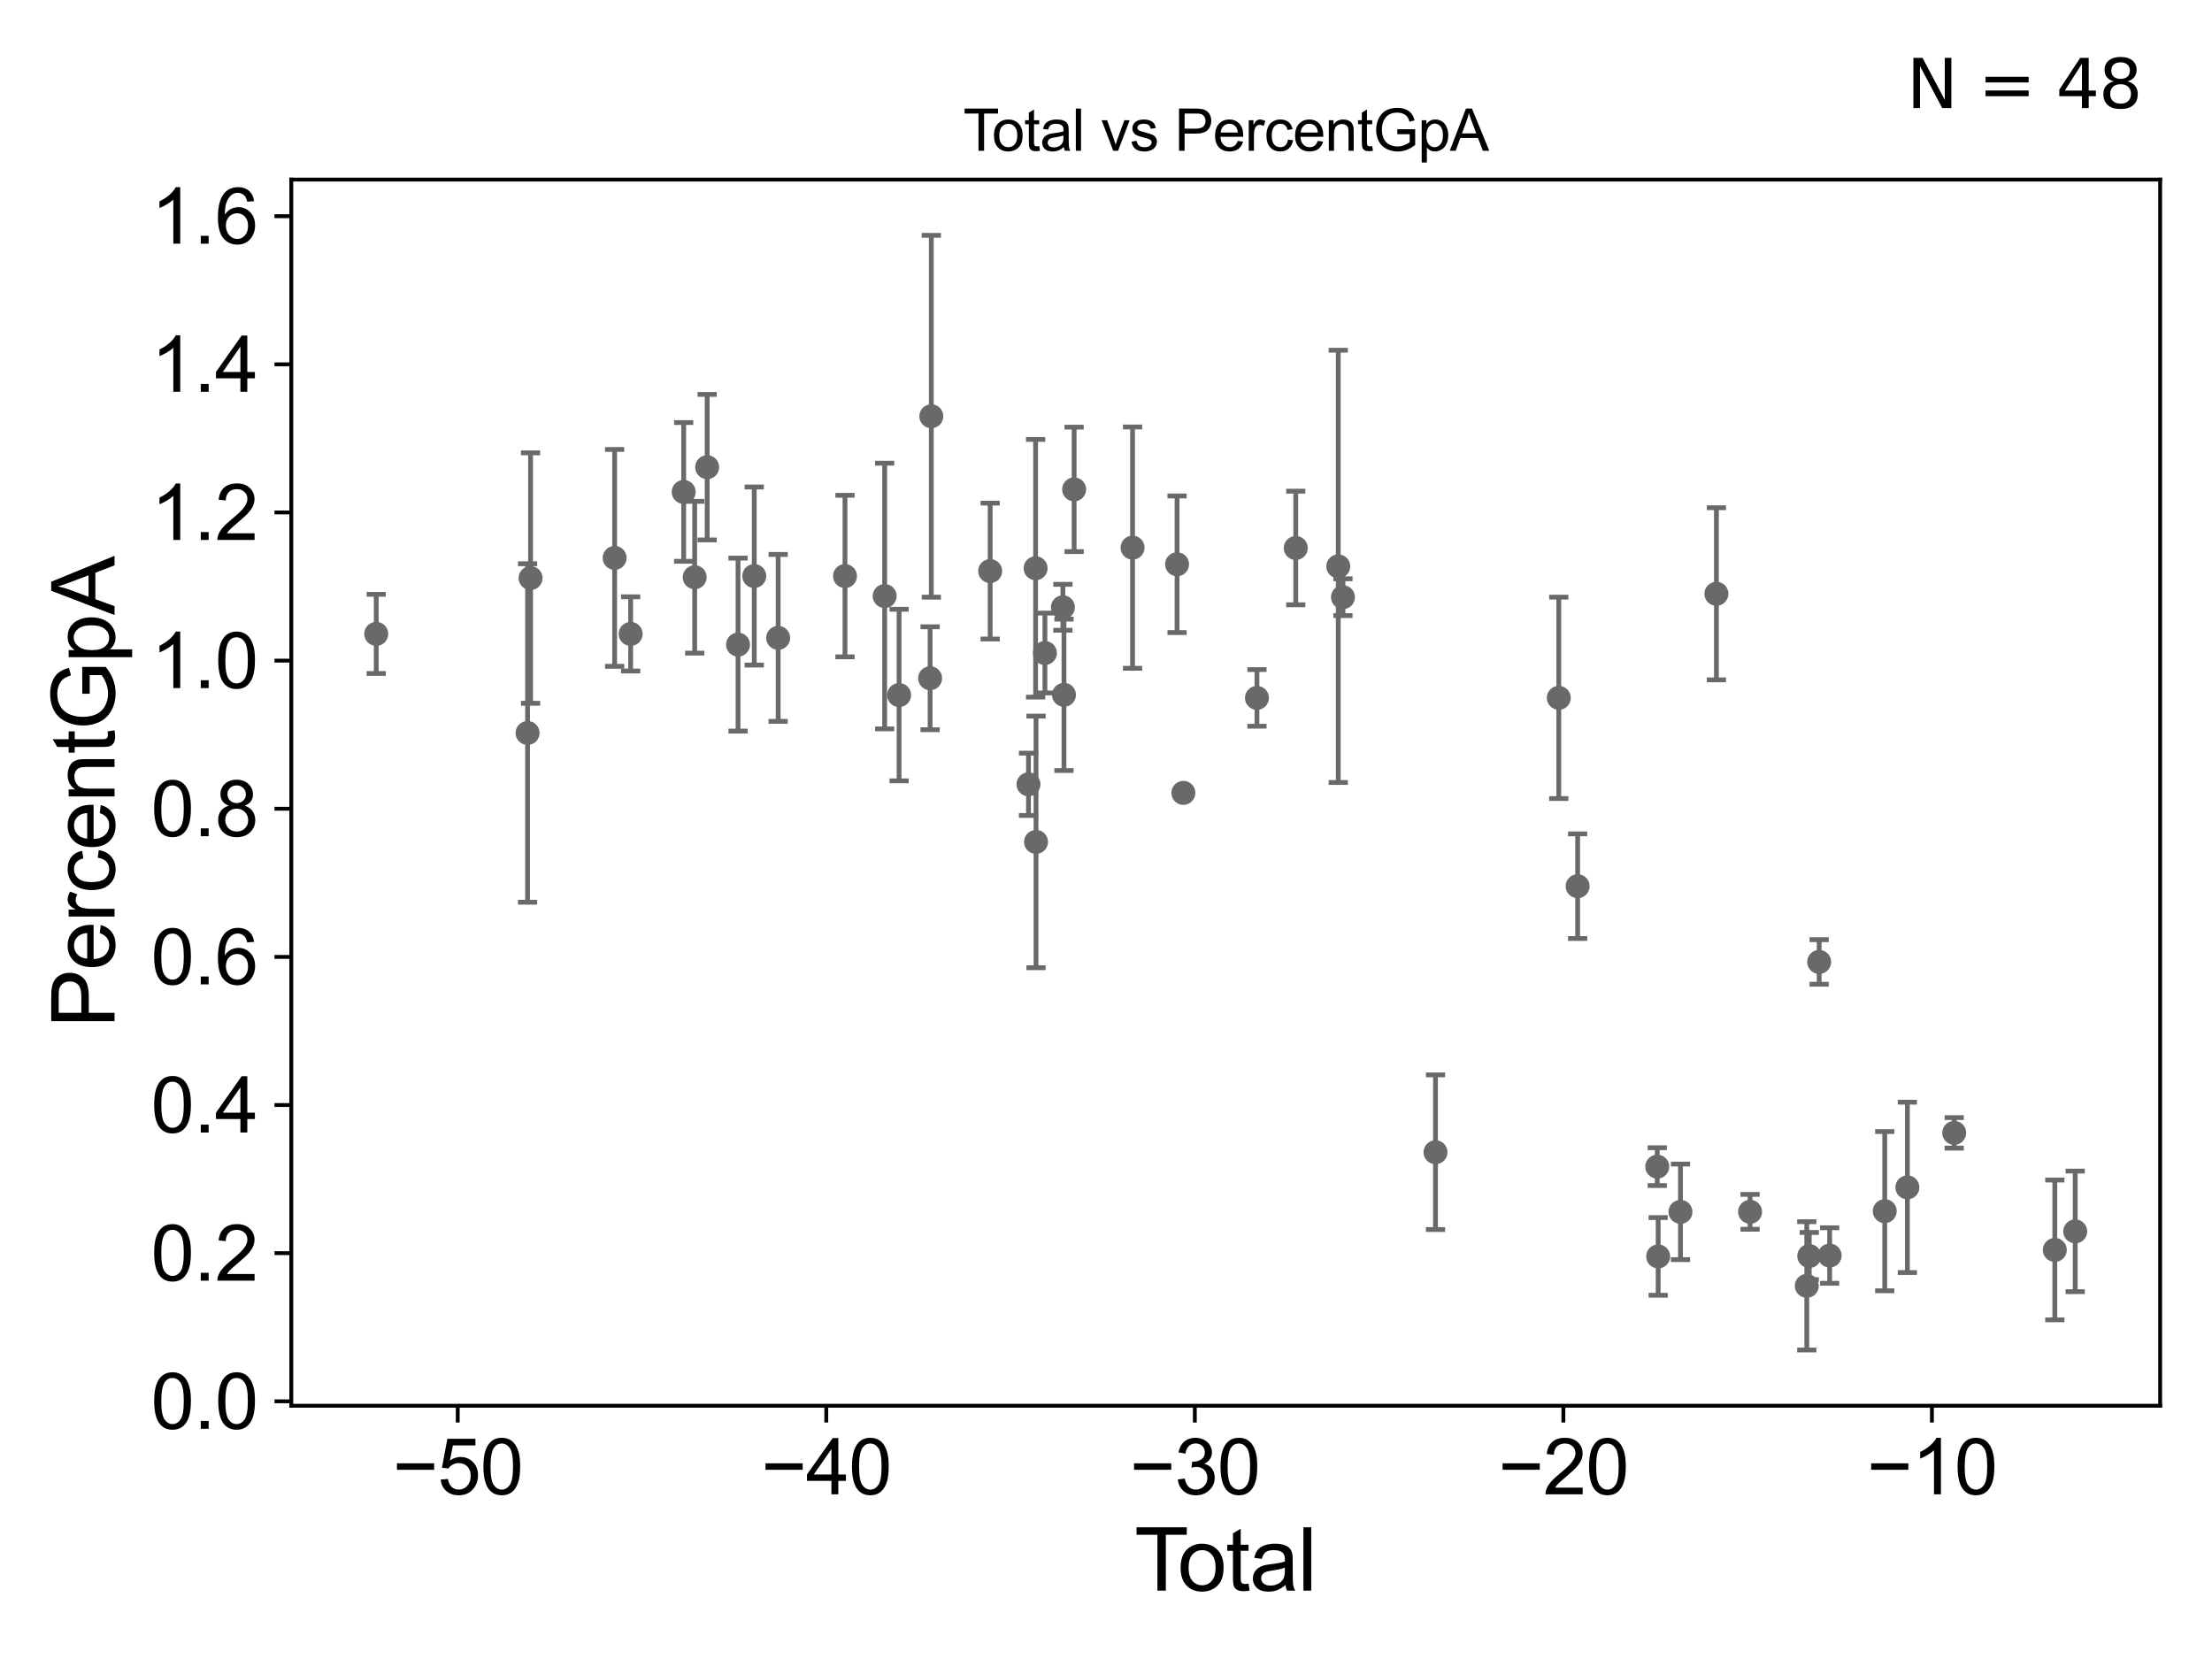 <?xml version="1.0" encoding="utf-8" standalone="no"?>
<!DOCTYPE svg PUBLIC "-//W3C//DTD SVG 1.1//EN"
  "http://www.w3.org/Graphics/SVG/1.1/DTD/svg11.dtd">
<svg xmlns:xlink="http://www.w3.org/1999/xlink" width="460.8pt" height="345.6pt" viewBox="0 0 460.8 345.6" xmlns="http://www.w3.org/2000/svg" version="1.1">
 <defs>
  <style type="text/css">*{stroke-linejoin: round; stroke-linecap: butt}</style>
 </defs>
 <g id="figure_1">
  <g id="patch_1">
   <path d="M 0 345.6 
L 460.8 345.6 
L 460.8 0 
L 0 0 
z
" style="fill: #ffffff"/>
  </g>
  <g id="axes_1">
   <g id="patch_2">
    <path d="M 60.68 292.84 
L 450 292.84 
L 450 37.411 
L 60.68 37.411 
z
" style="fill: #ffffff"/>
   </g>
   <g id="PathCollection_1">
    <defs>
     <path id="m1b4da373f5" d="M 0 1.118 
C 0.297 1.118 0.581 1 0.791 0.791 
C 1 0.581 1.118 0.297 1.118 0 
C 1.118 -0.297 1 -0.581 0.791 -0.791 
C 0.581 -1 0.297 -1.118 0 -1.118 
C -0.297 -1.118 -0.581 -1 -0.791 -0.791 
C -1 -0.581 -1.118 -0.297 -1.118 0 
C -1.118 0.297 -1 0.581 -0.791 0.791 
C -0.581 1 -0.297 1.118 0 1.118 
z
" style="stroke: #696969"/>
    </defs>
    <g clip-path="url(#pbdf72add11)">
     <use xlink:href="#m1b4da373f5" x="78.376" y="132.052" style="fill: #696969; stroke: #696969"/>
     <use xlink:href="#m1b4da373f5" x="246.518" y="165.171" style="fill: #696969; stroke: #696969"/>
     <use xlink:href="#m1b4da373f5" x="261.847" y="145.385" style="fill: #696969; stroke: #696969"/>
     <use xlink:href="#m1b4da373f5" x="269.931" y="114.156" style="fill: #696969; stroke: #696969"/>
     <use xlink:href="#m1b4da373f5" x="278.784" y="117.982" style="fill: #696969; stroke: #696969"/>
     <use xlink:href="#m1b4da373f5" x="279.763" y="124.405" style="fill: #696969; stroke: #696969"/>
     <use xlink:href="#m1b4da373f5" x="299.04" y="240.031" style="fill: #696969; stroke: #696969"/>
     <use xlink:href="#m1b4da373f5" x="324.723" y="145.373" style="fill: #696969; stroke: #696969"/>
     <use xlink:href="#m1b4da373f5" x="328.651" y="184.611" style="fill: #696969; stroke: #696969"/>
     <use xlink:href="#m1b4da373f5" x="345.236" y="243.031" style="fill: #696969; stroke: #696969"/>
     <use xlink:href="#m1b4da373f5" x="245.203" y="117.547" style="fill: #696969; stroke: #696969"/>
     <use xlink:href="#m1b4da373f5" x="345.427" y="261.735" style="fill: #696969; stroke: #696969"/>
     <use xlink:href="#m1b4da373f5" x="357.56" y="123.696" style="fill: #696969; stroke: #696969"/>
     <use xlink:href="#m1b4da373f5" x="364.574" y="252.441" style="fill: #696969; stroke: #696969"/>
     <use xlink:href="#m1b4da373f5" x="376.386" y="267.867" style="fill: #696969; stroke: #696969"/>
     <use xlink:href="#m1b4da373f5" x="376.9" y="261.658" style="fill: #696969; stroke: #696969"/>
     <use xlink:href="#m1b4da373f5" x="378.966" y="200.388" style="fill: #696969; stroke: #696969"/>
     <use xlink:href="#m1b4da373f5" x="381.15" y="261.552" style="fill: #696969; stroke: #696969"/>
     <use xlink:href="#m1b4da373f5" x="392.625" y="252.307" style="fill: #696969; stroke: #696969"/>
     <use xlink:href="#m1b4da373f5" x="397.342" y="247.354" style="fill: #696969; stroke: #696969"/>
     <use xlink:href="#m1b4da373f5" x="407.099" y="235.995" style="fill: #696969; stroke: #696969"/>
     <use xlink:href="#m1b4da373f5" x="350.073" y="252.454" style="fill: #696969; stroke: #696969"/>
     <use xlink:href="#m1b4da373f5" x="235.934" y="114.082" style="fill: #696969; stroke: #696969"/>
     <use xlink:href="#m1b4da373f5" x="223.762" y="101.949" style="fill: #696969; stroke: #696969"/>
     <use xlink:href="#m1b4da373f5" x="221.645" y="144.744" style="fill: #696969; stroke: #696969"/>
     <use xlink:href="#m1b4da373f5" x="109.902" y="152.693" style="fill: #696969; stroke: #696969"/>
     <use xlink:href="#m1b4da373f5" x="110.527" y="120.422" style="fill: #696969; stroke: #696969"/>
     <use xlink:href="#m1b4da373f5" x="128.039" y="116.218" style="fill: #696969; stroke: #696969"/>
     <use xlink:href="#m1b4da373f5" x="131.376" y="132.053" style="fill: #696969; stroke: #696969"/>
     <use xlink:href="#m1b4da373f5" x="142.424" y="102.478" style="fill: #696969; stroke: #696969"/>
     <use xlink:href="#m1b4da373f5" x="144.716" y="120.246" style="fill: #696969; stroke: #696969"/>
     <use xlink:href="#m1b4da373f5" x="147.314" y="97.323" style="fill: #696969; stroke: #696969"/>
     <use xlink:href="#m1b4da373f5" x="153.747" y="134.283" style="fill: #696969; stroke: #696969"/>
     <use xlink:href="#m1b4da373f5" x="157.125" y="119.998" style="fill: #696969; stroke: #696969"/>
     <use xlink:href="#m1b4da373f5" x="162.103" y="132.881" style="fill: #696969; stroke: #696969"/>
     <use xlink:href="#m1b4da373f5" x="176.027" y="120.004" style="fill: #696969; stroke: #696969"/>
     <use xlink:href="#m1b4da373f5" x="184.29" y="124.165" style="fill: #696969; stroke: #696969"/>
     <use xlink:href="#m1b4da373f5" x="187.298" y="144.791" style="fill: #696969; stroke: #696969"/>
     <use xlink:href="#m1b4da373f5" x="193.76" y="141.29" style="fill: #696969; stroke: #696969"/>
     <use xlink:href="#m1b4da373f5" x="194.01" y="86.712" style="fill: #696969; stroke: #696969"/>
     <use xlink:href="#m1b4da373f5" x="206.269" y="118.965" style="fill: #696969; stroke: #696969"/>
     <use xlink:href="#m1b4da373f5" x="214.252" y="163.386" style="fill: #696969; stroke: #696969"/>
     <use xlink:href="#m1b4da373f5" x="215.735" y="118.376" style="fill: #696969; stroke: #696969"/>
     <use xlink:href="#m1b4da373f5" x="215.823" y="175.384" style="fill: #696969; stroke: #696969"/>
     <use xlink:href="#m1b4da373f5" x="217.677" y="136.034" style="fill: #696969; stroke: #696969"/>
     <use xlink:href="#m1b4da373f5" x="221.423" y="126.509" style="fill: #696969; stroke: #696969"/>
     <use xlink:href="#m1b4da373f5" x="428.056" y="260.385" style="fill: #696969; stroke: #696969"/>
     <use xlink:href="#m1b4da373f5" x="432.304" y="256.517" style="fill: #696969; stroke: #696969"/>
    </g>
   </g>
   <g id="matplotlib.axis_1">
    <g id="xtick_1">
     <g id="line2d_1">
      <defs>
       <path id="me03fbebd7d" d="M 0 0 
L 0 3.5 
" style="stroke: #000000; stroke-width: 0.8"/>
      </defs>
      <g>
       <use xlink:href="#me03fbebd7d" x="95.355" y="292.84" style="stroke: #000000; stroke-width: 0.8"/>
      </g>
     </g>
     <g id="text_1">
      <!-- −50 -->
      <g transform="translate(81.785 311.293)scale(0.16 -0.16)">
       <defs>
        <path id="ArialMT-2212" d="M 3381 1997 
L 356 1997 
L 356 2522 
L 3381 2522 
L 3381 1997 
z
" transform="scale(0.016)"/>
        <path id="ArialMT-35" d="M 266 1200 
L 856 1250 
Q 922 819 1161 601 
Q 1400 384 1738 384 
Q 2144 384 2425 690 
Q 2706 997 2706 1503 
Q 2706 1984 2436 2262 
Q 2166 2541 1728 2541 
Q 1456 2541 1237 2417 
Q 1019 2294 894 2097 
L 366 2166 
L 809 4519 
L 3088 4519 
L 3088 3981 
L 1259 3981 
L 1013 2750 
Q 1425 3038 1878 3038 
Q 2478 3038 2890 2622 
Q 3303 2206 3303 1553 
Q 3303 931 2941 478 
Q 2500 -78 1738 -78 
Q 1113 -78 717 272 
Q 322 622 266 1200 
z
" transform="scale(0.016)"/>
        <path id="ArialMT-30" d="M 266 2259 
Q 266 3072 433 3567 
Q 600 4063 929 4331 
Q 1259 4600 1759 4600 
Q 2128 4600 2406 4451 
Q 2684 4303 2865 4023 
Q 3047 3744 3150 3342 
Q 3253 2941 3253 2259 
Q 3253 1453 3087 958 
Q 2922 463 2592 192 
Q 2263 -78 1759 -78 
Q 1097 -78 719 397 
Q 266 969 266 2259 
z
M 844 2259 
Q 844 1131 1108 757 
Q 1372 384 1759 384 
Q 2147 384 2411 759 
Q 2675 1134 2675 2259 
Q 2675 3391 2411 3762 
Q 2147 4134 1753 4134 
Q 1366 4134 1134 3806 
Q 844 3388 844 2259 
z
" transform="scale(0.016)"/>
       </defs>
       <use xlink:href="#ArialMT-2212"/>
       <use xlink:href="#ArialMT-35" x="58.398"/>
       <use xlink:href="#ArialMT-30" x="114.014"/>
      </g>
     </g>
    </g>
    <g id="xtick_2">
     <g id="line2d_2">
      <g>
       <use xlink:href="#me03fbebd7d" x="172.129" y="292.84" style="stroke: #000000; stroke-width: 0.8"/>
      </g>
     </g>
     <g id="text_2">
      <!-- −40 -->
      <g transform="translate(158.559 311.293)scale(0.16 -0.16)">
       <defs>
        <path id="ArialMT-34" d="M 2069 0 
L 2069 1097 
L 81 1097 
L 81 1613 
L 2172 4581 
L 2631 4581 
L 2631 1613 
L 3250 1613 
L 3250 1097 
L 2631 1097 
L 2631 0 
L 2069 0 
z
M 2069 1613 
L 2069 3678 
L 634 1613 
L 2069 1613 
z
" transform="scale(0.016)"/>
       </defs>
       <use xlink:href="#ArialMT-2212"/>
       <use xlink:href="#ArialMT-34" x="58.398"/>
       <use xlink:href="#ArialMT-30" x="114.014"/>
      </g>
     </g>
    </g>
    <g id="xtick_3">
     <g id="line2d_3">
      <g>
       <use xlink:href="#me03fbebd7d" x="248.904" y="292.84" style="stroke: #000000; stroke-width: 0.8"/>
      </g>
     </g>
     <g id="text_3">
      <!-- −30 -->
      <g transform="translate(235.334 311.293)scale(0.16 -0.16)">
       <defs>
        <path id="ArialMT-33" d="M 269 1209 
L 831 1284 
Q 928 806 1161 595 
Q 1394 384 1728 384 
Q 2125 384 2398 659 
Q 2672 934 2672 1341 
Q 2672 1728 2419 1979 
Q 2166 2231 1775 2231 
Q 1616 2231 1378 2169 
L 1441 2663 
Q 1497 2656 1531 2656 
Q 1891 2656 2178 2843 
Q 2466 3031 2466 3422 
Q 2466 3731 2256 3934 
Q 2047 4138 1716 4138 
Q 1388 4138 1169 3931 
Q 950 3725 888 3313 
L 325 3413 
Q 428 3978 793 4289 
Q 1159 4600 1703 4600 
Q 2078 4600 2393 4439 
Q 2709 4278 2876 4000 
Q 3044 3722 3044 3409 
Q 3044 3113 2884 2869 
Q 2725 2625 2413 2481 
Q 2819 2388 3044 2092 
Q 3269 1797 3269 1353 
Q 3269 753 2831 336 
Q 2394 -81 1725 -81 
Q 1122 -81 723 278 
Q 325 638 269 1209 
z
" transform="scale(0.016)"/>
       </defs>
       <use xlink:href="#ArialMT-2212"/>
       <use xlink:href="#ArialMT-33" x="58.398"/>
       <use xlink:href="#ArialMT-30" x="114.014"/>
      </g>
     </g>
    </g>
    <g id="xtick_4">
     <g id="line2d_4">
      <g>
       <use xlink:href="#me03fbebd7d" x="325.678" y="292.84" style="stroke: #000000; stroke-width: 0.8"/>
      </g>
     </g>
     <g id="text_4">
      <!-- −20 -->
      <g transform="translate(312.108 311.293)scale(0.16 -0.16)">
       <defs>
        <path id="ArialMT-32" d="M 3222 541 
L 3222 0 
L 194 0 
Q 188 203 259 391 
Q 375 700 629 1000 
Q 884 1300 1366 1694 
Q 2113 2306 2375 2664 
Q 2638 3022 2638 3341 
Q 2638 3675 2398 3904 
Q 2159 4134 1775 4134 
Q 1369 4134 1125 3890 
Q 881 3647 878 3216 
L 300 3275 
Q 359 3922 746 4261 
Q 1134 4600 1788 4600 
Q 2447 4600 2831 4234 
Q 3216 3869 3216 3328 
Q 3216 3053 3103 2787 
Q 2991 2522 2730 2228 
Q 2469 1934 1863 1422 
Q 1356 997 1212 845 
Q 1069 694 975 541 
L 3222 541 
z
" transform="scale(0.016)"/>
       </defs>
       <use xlink:href="#ArialMT-2212"/>
       <use xlink:href="#ArialMT-32" x="58.398"/>
       <use xlink:href="#ArialMT-30" x="114.014"/>
      </g>
     </g>
    </g>
    <g id="xtick_5">
     <g id="line2d_5">
      <g>
       <use xlink:href="#me03fbebd7d" x="402.453" y="292.84" style="stroke: #000000; stroke-width: 0.8"/>
      </g>
     </g>
     <g id="text_5">
      <!-- −10 -->
      <g transform="translate(388.883 311.293)scale(0.16 -0.16)">
       <defs>
        <path id="ArialMT-31" d="M 2384 0 
L 1822 0 
L 1822 3584 
Q 1619 3391 1289 3197 
Q 959 3003 697 2906 
L 697 3450 
Q 1169 3672 1522 3987 
Q 1875 4303 2022 4600 
L 2384 4600 
L 2384 0 
z
" transform="scale(0.016)"/>
       </defs>
       <use xlink:href="#ArialMT-2212"/>
       <use xlink:href="#ArialMT-31" x="58.398"/>
       <use xlink:href="#ArialMT-30" x="114.014"/>
      </g>
     </g>
    </g>
    <g id="text_6">
     <!-- Total -->
     <g transform="translate(236.335 331.357)scale(0.18 -0.18)">
      <defs>
       <path id="ArialMT-54" d="M 1659 0 
L 1659 4041 
L 150 4041 
L 150 4581 
L 3781 4581 
L 3781 4041 
L 2266 4041 
L 2266 0 
L 1659 0 
z
" transform="scale(0.016)"/>
       <path id="ArialMT-6f" d="M 213 1659 
Q 213 2581 725 3025 
Q 1153 3394 1769 3394 
Q 2453 3394 2887 2945 
Q 3322 2497 3322 1706 
Q 3322 1066 3130 698 
Q 2938 331 2570 128 
Q 2203 -75 1769 -75 
Q 1072 -75 642 372 
Q 213 819 213 1659 
z
M 791 1659 
Q 791 1022 1069 705 
Q 1347 388 1769 388 
Q 2188 388 2466 706 
Q 2744 1025 2744 1678 
Q 2744 2294 2464 2611 
Q 2184 2928 1769 2928 
Q 1347 2928 1069 2612 
Q 791 2297 791 1659 
z
" transform="scale(0.016)"/>
       <path id="ArialMT-74" d="M 1650 503 
L 1731 6 
Q 1494 -44 1306 -44 
Q 1000 -44 831 53 
Q 663 150 594 308 
Q 525 466 525 972 
L 525 2881 
L 113 2881 
L 113 3319 
L 525 3319 
L 525 4141 
L 1084 4478 
L 1084 3319 
L 1650 3319 
L 1650 2881 
L 1084 2881 
L 1084 941 
Q 1084 700 1114 631 
Q 1144 563 1211 522 
Q 1278 481 1403 481 
Q 1497 481 1650 503 
z
" transform="scale(0.016)"/>
       <path id="ArialMT-61" d="M 2588 409 
Q 2275 144 1986 34 
Q 1697 -75 1366 -75 
Q 819 -75 525 192 
Q 231 459 231 875 
Q 231 1119 342 1320 
Q 453 1522 633 1644 
Q 813 1766 1038 1828 
Q 1203 1872 1538 1913 
Q 2219 1994 2541 2106 
Q 2544 2222 2544 2253 
Q 2544 2597 2384 2738 
Q 2169 2928 1744 2928 
Q 1347 2928 1158 2789 
Q 969 2650 878 2297 
L 328 2372 
Q 403 2725 575 2942 
Q 747 3159 1072 3276 
Q 1397 3394 1825 3394 
Q 2250 3394 2515 3294 
Q 2781 3194 2906 3042 
Q 3031 2891 3081 2659 
Q 3109 2516 3109 2141 
L 3109 1391 
Q 3109 606 3145 398 
Q 3181 191 3288 0 
L 2700 0 
Q 2613 175 2588 409 
z
M 2541 1666 
Q 2234 1541 1622 1453 
Q 1275 1403 1131 1340 
Q 988 1278 909 1158 
Q 831 1038 831 891 
Q 831 666 1001 516 
Q 1172 366 1500 366 
Q 1825 366 2078 508 
Q 2331 650 2450 897 
Q 2541 1088 2541 1459 
L 2541 1666 
z
" transform="scale(0.016)"/>
       <path id="ArialMT-6c" d="M 409 0 
L 409 4581 
L 972 4581 
L 972 0 
L 409 0 
z
" transform="scale(0.016)"/>
      </defs>
      <use xlink:href="#ArialMT-54"/>
      <use xlink:href="#ArialMT-6f" x="49.959"/>
      <use xlink:href="#ArialMT-74" x="105.574"/>
      <use xlink:href="#ArialMT-61" x="133.357"/>
      <use xlink:href="#ArialMT-6c" x="188.973"/>
     </g>
    </g>
   </g>
   <g id="matplotlib.axis_2">
    <g id="ytick_1">
     <g id="line2d_6">
      <defs>
       <path id="m710dc87348" d="M 0 0 
L -3.5 0 
" style="stroke: #000000; stroke-width: 0.8"/>
      </defs>
      <g>
       <use xlink:href="#m710dc87348" x="60.68" y="291.917" style="stroke: #000000; stroke-width: 0.8"/>
      </g>
     </g>
     <g id="text_7">
      <!-- 0.0 -->
      <g transform="translate(31.44 297.643)scale(0.16 -0.16)">
       <defs>
        <path id="ArialMT-2e" d="M 581 0 
L 581 641 
L 1222 641 
L 1222 0 
L 581 0 
z
" transform="scale(0.016)"/>
       </defs>
       <use xlink:href="#ArialMT-30"/>
       <use xlink:href="#ArialMT-2e" x="55.615"/>
       <use xlink:href="#ArialMT-30" x="83.398"/>
      </g>
     </g>
    </g>
    <g id="ytick_2">
     <g id="line2d_7">
      <g>
       <use xlink:href="#m710dc87348" x="60.68" y="261.057" style="stroke: #000000; stroke-width: 0.8"/>
      </g>
     </g>
     <g id="text_8">
      <!-- 0.2 -->
      <g transform="translate(31.44 266.783)scale(0.16 -0.16)">
       <use xlink:href="#ArialMT-30"/>
       <use xlink:href="#ArialMT-2e" x="55.615"/>
       <use xlink:href="#ArialMT-32" x="83.398"/>
      </g>
     </g>
    </g>
    <g id="ytick_3">
     <g id="line2d_8">
      <g>
       <use xlink:href="#m710dc87348" x="60.68" y="230.197" style="stroke: #000000; stroke-width: 0.8"/>
      </g>
     </g>
     <g id="text_9">
      <!-- 0.4 -->
      <g transform="translate(31.44 235.923)scale(0.16 -0.16)">
       <use xlink:href="#ArialMT-30"/>
       <use xlink:href="#ArialMT-2e" x="55.615"/>
       <use xlink:href="#ArialMT-34" x="83.398"/>
      </g>
     </g>
    </g>
    <g id="ytick_4">
     <g id="line2d_9">
      <g>
       <use xlink:href="#m710dc87348" x="60.68" y="199.337" style="stroke: #000000; stroke-width: 0.8"/>
      </g>
     </g>
     <g id="text_10">
      <!-- 0.6 -->
      <g transform="translate(31.44 205.063)scale(0.16 -0.16)">
       <defs>
        <path id="ArialMT-36" d="M 3184 3459 
L 2625 3416 
Q 2550 3747 2413 3897 
Q 2184 4138 1850 4138 
Q 1581 4138 1378 3988 
Q 1113 3794 959 3422 
Q 806 3050 800 2363 
Q 1003 2672 1297 2822 
Q 1591 2972 1913 2972 
Q 2475 2972 2870 2558 
Q 3266 2144 3266 1488 
Q 3266 1056 3080 686 
Q 2894 316 2569 119 
Q 2244 -78 1831 -78 
Q 1128 -78 684 439 
Q 241 956 241 2144 
Q 241 3472 731 4075 
Q 1159 4600 1884 4600 
Q 2425 4600 2770 4297 
Q 3116 3994 3184 3459 
z
M 888 1484 
Q 888 1194 1011 928 
Q 1134 663 1356 523 
Q 1578 384 1822 384 
Q 2178 384 2434 671 
Q 2691 959 2691 1453 
Q 2691 1928 2437 2201 
Q 2184 2475 1800 2475 
Q 1419 2475 1153 2201 
Q 888 1928 888 1484 
z
" transform="scale(0.016)"/>
       </defs>
       <use xlink:href="#ArialMT-30"/>
       <use xlink:href="#ArialMT-2e" x="55.615"/>
       <use xlink:href="#ArialMT-36" x="83.398"/>
      </g>
     </g>
    </g>
    <g id="ytick_5">
     <g id="line2d_10">
      <g>
       <use xlink:href="#m710dc87348" x="60.68" y="168.477" style="stroke: #000000; stroke-width: 0.8"/>
      </g>
     </g>
     <g id="text_11">
      <!-- 0.8 -->
      <g transform="translate(31.44 174.203)scale(0.16 -0.16)">
       <defs>
        <path id="ArialMT-38" d="M 1131 2484 
Q 781 2613 612 2850 
Q 444 3088 444 3419 
Q 444 3919 803 4259 
Q 1163 4600 1759 4600 
Q 2359 4600 2725 4251 
Q 3091 3903 3091 3403 
Q 3091 3084 2923 2848 
Q 2756 2613 2416 2484 
Q 2838 2347 3058 2040 
Q 3278 1734 3278 1309 
Q 3278 722 2862 322 
Q 2447 -78 1769 -78 
Q 1091 -78 675 323 
Q 259 725 259 1325 
Q 259 1772 486 2073 
Q 713 2375 1131 2484 
z
M 1019 3438 
Q 1019 3113 1228 2906 
Q 1438 2700 1772 2700 
Q 2097 2700 2305 2904 
Q 2513 3109 2513 3406 
Q 2513 3716 2298 3927 
Q 2084 4138 1766 4138 
Q 1444 4138 1231 3931 
Q 1019 3725 1019 3438 
z
M 838 1322 
Q 838 1081 952 856 
Q 1066 631 1291 507 
Q 1516 384 1775 384 
Q 2178 384 2440 643 
Q 2703 903 2703 1303 
Q 2703 1709 2433 1975 
Q 2163 2241 1756 2241 
Q 1359 2241 1098 1978 
Q 838 1716 838 1322 
z
" transform="scale(0.016)"/>
       </defs>
       <use xlink:href="#ArialMT-30"/>
       <use xlink:href="#ArialMT-2e" x="55.615"/>
       <use xlink:href="#ArialMT-38" x="83.398"/>
      </g>
     </g>
    </g>
    <g id="ytick_6">
     <g id="line2d_11">
      <g>
       <use xlink:href="#m710dc87348" x="60.68" y="137.616" style="stroke: #000000; stroke-width: 0.8"/>
      </g>
     </g>
     <g id="text_12">
      <!-- 1.0 -->
      <g transform="translate(31.44 143.343)scale(0.16 -0.16)">
       <use xlink:href="#ArialMT-31"/>
       <use xlink:href="#ArialMT-2e" x="55.615"/>
       <use xlink:href="#ArialMT-30" x="83.398"/>
      </g>
     </g>
    </g>
    <g id="ytick_7">
     <g id="line2d_12">
      <g>
       <use xlink:href="#m710dc87348" x="60.68" y="106.756" style="stroke: #000000; stroke-width: 0.8"/>
      </g>
     </g>
     <g id="text_13">
      <!-- 1.2 -->
      <g transform="translate(31.44 112.483)scale(0.16 -0.16)">
       <use xlink:href="#ArialMT-31"/>
       <use xlink:href="#ArialMT-2e" x="55.615"/>
       <use xlink:href="#ArialMT-32" x="83.398"/>
      </g>
     </g>
    </g>
    <g id="ytick_8">
     <g id="line2d_13">
      <g>
       <use xlink:href="#m710dc87348" x="60.68" y="75.896" style="stroke: #000000; stroke-width: 0.8"/>
      </g>
     </g>
     <g id="text_14">
      <!-- 1.4 -->
      <g transform="translate(31.44 81.623)scale(0.16 -0.16)">
       <use xlink:href="#ArialMT-31"/>
       <use xlink:href="#ArialMT-2e" x="55.615"/>
       <use xlink:href="#ArialMT-34" x="83.398"/>
      </g>
     </g>
    </g>
    <g id="ytick_9">
     <g id="line2d_14">
      <g>
       <use xlink:href="#m710dc87348" x="60.68" y="45.036" style="stroke: #000000; stroke-width: 0.8"/>
      </g>
     </g>
     <g id="text_15">
      <!-- 1.6 -->
      <g transform="translate(31.44 50.763)scale(0.16 -0.16)">
       <use xlink:href="#ArialMT-31"/>
       <use xlink:href="#ArialMT-2e" x="55.615"/>
       <use xlink:href="#ArialMT-36" x="83.398"/>
      </g>
     </g>
    </g>
    <g id="text_16">
     <!-- PercentGpA -->
     <g transform="translate(23.863 214.149)rotate(-90)scale(0.18 -0.18)">
      <defs>
       <path id="ArialMT-50" d="M 494 0 
L 494 4581 
L 2222 4581 
Q 2678 4581 2919 4538 
Q 3256 4481 3484 4323 
Q 3713 4166 3852 3881 
Q 3991 3597 3991 3256 
Q 3991 2672 3619 2267 
Q 3247 1863 2275 1863 
L 1100 1863 
L 1100 0 
L 494 0 
z
M 1100 2403 
L 2284 2403 
Q 2872 2403 3119 2622 
Q 3366 2841 3366 3238 
Q 3366 3525 3220 3729 
Q 3075 3934 2838 4000 
Q 2684 4041 2272 4041 
L 1100 4041 
L 1100 2403 
z
" transform="scale(0.016)"/>
       <path id="ArialMT-65" d="M 2694 1069 
L 3275 997 
Q 3138 488 2766 206 
Q 2394 -75 1816 -75 
Q 1088 -75 661 373 
Q 234 822 234 1631 
Q 234 2469 665 2931 
Q 1097 3394 1784 3394 
Q 2450 3394 2872 2941 
Q 3294 2488 3294 1666 
Q 3294 1616 3291 1516 
L 816 1516 
Q 847 969 1125 678 
Q 1403 388 1819 388 
Q 2128 388 2347 550 
Q 2566 713 2694 1069 
z
M 847 1978 
L 2700 1978 
Q 2663 2397 2488 2606 
Q 2219 2931 1791 2931 
Q 1403 2931 1139 2672 
Q 875 2413 847 1978 
z
" transform="scale(0.016)"/>
       <path id="ArialMT-72" d="M 416 0 
L 416 3319 
L 922 3319 
L 922 2816 
Q 1116 3169 1280 3281 
Q 1444 3394 1641 3394 
Q 1925 3394 2219 3213 
L 2025 2691 
Q 1819 2813 1613 2813 
Q 1428 2813 1281 2702 
Q 1134 2591 1072 2394 
Q 978 2094 978 1738 
L 978 0 
L 416 0 
z
" transform="scale(0.016)"/>
       <path id="ArialMT-63" d="M 2588 1216 
L 3141 1144 
Q 3050 572 2676 248 
Q 2303 -75 1759 -75 
Q 1078 -75 664 370 
Q 250 816 250 1647 
Q 250 2184 428 2587 
Q 606 2991 970 3192 
Q 1334 3394 1763 3394 
Q 2303 3394 2647 3120 
Q 2991 2847 3088 2344 
L 2541 2259 
Q 2463 2594 2264 2762 
Q 2066 2931 1784 2931 
Q 1359 2931 1093 2626 
Q 828 2322 828 1663 
Q 828 994 1084 691 
Q 1341 388 1753 388 
Q 2084 388 2306 591 
Q 2528 794 2588 1216 
z
" transform="scale(0.016)"/>
       <path id="ArialMT-6e" d="M 422 0 
L 422 3319 
L 928 3319 
L 928 2847 
Q 1294 3394 1984 3394 
Q 2284 3394 2536 3286 
Q 2788 3178 2913 3003 
Q 3038 2828 3088 2588 
Q 3119 2431 3119 2041 
L 3119 0 
L 2556 0 
L 2556 2019 
Q 2556 2363 2490 2533 
Q 2425 2703 2258 2804 
Q 2091 2906 1866 2906 
Q 1506 2906 1245 2678 
Q 984 2450 984 1813 
L 984 0 
L 422 0 
z
" transform="scale(0.016)"/>
       <path id="ArialMT-47" d="M 2638 1797 
L 2638 2334 
L 4578 2338 
L 4578 638 
Q 4131 281 3656 101 
Q 3181 -78 2681 -78 
Q 2006 -78 1454 211 
Q 903 500 622 1047 
Q 341 1594 341 2269 
Q 341 2938 620 3517 
Q 900 4097 1425 4378 
Q 1950 4659 2634 4659 
Q 3131 4659 3532 4498 
Q 3934 4338 4162 4050 
Q 4391 3763 4509 3300 
L 3963 3150 
Q 3859 3500 3706 3700 
Q 3553 3900 3268 4020 
Q 2984 4141 2638 4141 
Q 2222 4141 1919 4014 
Q 1616 3888 1430 3681 
Q 1244 3475 1141 3228 
Q 966 2803 966 2306 
Q 966 1694 1177 1281 
Q 1388 869 1791 669 
Q 2194 469 2647 469 
Q 3041 469 3416 620 
Q 3791 772 3984 944 
L 3984 1797 
L 2638 1797 
z
" transform="scale(0.016)"/>
       <path id="ArialMT-70" d="M 422 -1272 
L 422 3319 
L 934 3319 
L 934 2888 
Q 1116 3141 1344 3267 
Q 1572 3394 1897 3394 
Q 2322 3394 2647 3175 
Q 2972 2956 3137 2557 
Q 3303 2159 3303 1684 
Q 3303 1175 3120 767 
Q 2938 359 2589 142 
Q 2241 -75 1856 -75 
Q 1575 -75 1351 44 
Q 1128 163 984 344 
L 984 -1272 
L 422 -1272 
z
M 931 1641 
Q 931 1000 1190 694 
Q 1450 388 1819 388 
Q 2194 388 2461 705 
Q 2728 1022 2728 1688 
Q 2728 2322 2467 2637 
Q 2206 2953 1844 2953 
Q 1484 2953 1207 2617 
Q 931 2281 931 1641 
z
" transform="scale(0.016)"/>
       <path id="ArialMT-41" d="M -9 0 
L 1750 4581 
L 2403 4581 
L 4278 0 
L 3588 0 
L 3053 1388 
L 1138 1388 
L 634 0 
L -9 0 
z
M 1313 1881 
L 2866 1881 
L 2388 3150 
Q 2169 3728 2063 4100 
Q 1975 3659 1816 3225 
L 1313 1881 
z
" transform="scale(0.016)"/>
      </defs>
      <use xlink:href="#ArialMT-50"/>
      <use xlink:href="#ArialMT-65" x="66.699"/>
      <use xlink:href="#ArialMT-72" x="122.314"/>
      <use xlink:href="#ArialMT-63" x="155.615"/>
      <use xlink:href="#ArialMT-65" x="205.615"/>
      <use xlink:href="#ArialMT-6e" x="261.23"/>
      <use xlink:href="#ArialMT-74" x="316.846"/>
      <use xlink:href="#ArialMT-47" x="344.629"/>
      <use xlink:href="#ArialMT-70" x="422.412"/>
      <use xlink:href="#ArialMT-41" x="478.027"/>
     </g>
    </g>
   </g>
   <g id="LineCollection_1">
    <path d="M 78.376 140.294 
L 78.376 123.81 
" clip-path="url(#pbdf72add11)" style="fill: none; stroke: #696969"/>
    <path d="M 246.518 165.708 
L 246.518 164.634 
" clip-path="url(#pbdf72add11)" style="fill: none; stroke: #696969"/>
    <path d="M 261.847 151.284 
L 261.847 139.486 
" clip-path="url(#pbdf72add11)" style="fill: none; stroke: #696969"/>
    <path d="M 269.931 125.99 
L 269.931 102.322 
" clip-path="url(#pbdf72add11)" style="fill: none; stroke: #696969"/>
    <path d="M 278.784 163.007 
L 278.784 72.957 
" clip-path="url(#pbdf72add11)" style="fill: none; stroke: #696969"/>
    <path d="M 279.763 128.239 
L 279.763 120.571 
" clip-path="url(#pbdf72add11)" style="fill: none; stroke: #696969"/>
    <path d="M 299.04 256.139 
L 299.04 223.922 
" clip-path="url(#pbdf72add11)" style="fill: none; stroke: #696969"/>
    <path d="M 324.723 166.346 
L 324.723 124.401 
" clip-path="url(#pbdf72add11)" style="fill: none; stroke: #696969"/>
    <path d="M 328.651 195.512 
L 328.651 173.71 
" clip-path="url(#pbdf72add11)" style="fill: none; stroke: #696969"/>
    <path d="M 345.236 246.968 
L 345.236 239.094 
" clip-path="url(#pbdf72add11)" style="fill: none; stroke: #696969"/>
    <path d="M 245.203 131.776 
L 245.203 103.318 
" clip-path="url(#pbdf72add11)" style="fill: none; stroke: #696969"/>
    <path d="M 345.427 269.824 
L 345.427 253.646 
" clip-path="url(#pbdf72add11)" style="fill: none; stroke: #696969"/>
    <path d="M 357.56 141.626 
L 357.56 105.765 
" clip-path="url(#pbdf72add11)" style="fill: none; stroke: #696969"/>
    <path d="M 364.574 256.073 
L 364.574 248.81 
" clip-path="url(#pbdf72add11)" style="fill: none; stroke: #696969"/>
    <path d="M 376.386 281.23 
L 376.386 254.504 
" clip-path="url(#pbdf72add11)" style="fill: none; stroke: #696969"/>
    <path d="M 376.9 266.57 
L 376.9 256.746 
" clip-path="url(#pbdf72add11)" style="fill: none; stroke: #696969"/>
    <path d="M 378.966 205.029 
L 378.966 195.747 
" clip-path="url(#pbdf72add11)" style="fill: none; stroke: #696969"/>
    <path d="M 381.15 267.334 
L 381.15 255.77 
" clip-path="url(#pbdf72add11)" style="fill: none; stroke: #696969"/>
    <path d="M 392.625 268.891 
L 392.625 235.723 
" clip-path="url(#pbdf72add11)" style="fill: none; stroke: #696969"/>
    <path d="M 397.342 265.099 
L 397.342 229.609 
" clip-path="url(#pbdf72add11)" style="fill: none; stroke: #696969"/>
    <path d="M 407.099 239.175 
L 407.099 232.814 
" clip-path="url(#pbdf72add11)" style="fill: none; stroke: #696969"/>
    <path d="M 350.073 262.407 
L 350.073 242.501 
" clip-path="url(#pbdf72add11)" style="fill: none; stroke: #696969"/>
    <path d="M 235.934 139.216 
L 235.934 88.947 
" clip-path="url(#pbdf72add11)" style="fill: none; stroke: #696969"/>
    <path d="M 223.762 114.912 
L 223.762 88.986 
" clip-path="url(#pbdf72add11)" style="fill: none; stroke: #696969"/>
    <path d="M 221.645 160.512 
L 221.645 128.975 
" clip-path="url(#pbdf72add11)" style="fill: none; stroke: #696969"/>
    <path d="M 109.902 187.95 
L 109.902 117.435 
" clip-path="url(#pbdf72add11)" style="fill: none; stroke: #696969"/>
    <path d="M 110.527 146.509 
L 110.527 94.334 
" clip-path="url(#pbdf72add11)" style="fill: none; stroke: #696969"/>
    <path d="M 128.039 138.805 
L 128.039 93.631 
" clip-path="url(#pbdf72add11)" style="fill: none; stroke: #696969"/>
    <path d="M 131.376 139.782 
L 131.376 124.325 
" clip-path="url(#pbdf72add11)" style="fill: none; stroke: #696969"/>
    <path d="M 142.424 116.93 
L 142.424 88.026 
" clip-path="url(#pbdf72add11)" style="fill: none; stroke: #696969"/>
    <path d="M 144.716 136.059 
L 144.716 104.434 
" clip-path="url(#pbdf72add11)" style="fill: none; stroke: #696969"/>
    <path d="M 147.314 112.481 
L 147.314 82.166 
" clip-path="url(#pbdf72add11)" style="fill: none; stroke: #696969"/>
    <path d="M 153.747 152.297 
L 153.747 116.27 
" clip-path="url(#pbdf72add11)" style="fill: none; stroke: #696969"/>
    <path d="M 157.125 138.545 
L 157.125 101.45 
" clip-path="url(#pbdf72add11)" style="fill: none; stroke: #696969"/>
    <path d="M 162.103 150.267 
L 162.103 115.495 
" clip-path="url(#pbdf72add11)" style="fill: none; stroke: #696969"/>
    <path d="M 176.027 136.833 
L 176.027 103.175 
" clip-path="url(#pbdf72add11)" style="fill: none; stroke: #696969"/>
    <path d="M 184.29 151.836 
L 184.29 96.494 
" clip-path="url(#pbdf72add11)" style="fill: none; stroke: #696969"/>
    <path d="M 187.298 162.663 
L 187.298 126.918 
" clip-path="url(#pbdf72add11)" style="fill: none; stroke: #696969"/>
    <path d="M 193.76 152.007 
L 193.76 130.573 
" clip-path="url(#pbdf72add11)" style="fill: none; stroke: #696969"/>
    <path d="M 194.01 124.402 
L 194.01 49.022 
" clip-path="url(#pbdf72add11)" style="fill: none; stroke: #696969"/>
    <path d="M 206.269 133.123 
L 206.269 104.807 
" clip-path="url(#pbdf72add11)" style="fill: none; stroke: #696969"/>
    <path d="M 214.252 169.875 
L 214.252 156.897 
" clip-path="url(#pbdf72add11)" style="fill: none; stroke: #696969"/>
    <path d="M 215.735 145.213 
L 215.735 91.538 
" clip-path="url(#pbdf72add11)" style="fill: none; stroke: #696969"/>
    <path d="M 215.823 201.591 
L 215.823 149.176 
" clip-path="url(#pbdf72add11)" style="fill: none; stroke: #696969"/>
    <path d="M 217.677 144.357 
L 217.677 127.712 
" clip-path="url(#pbdf72add11)" style="fill: none; stroke: #696969"/>
    <path d="M 221.423 131.293 
L 221.423 121.726 
" clip-path="url(#pbdf72add11)" style="fill: none; stroke: #696969"/>
    <path d="M 428.056 274.951 
L 428.056 245.82 
" clip-path="url(#pbdf72add11)" style="fill: none; stroke: #696969"/>
    <path d="M 432.304 269.078 
L 432.304 243.957 
" clip-path="url(#pbdf72add11)" style="fill: none; stroke: #696969"/>
   </g>
   <g id="line2d_15">
    <defs>
     <path id="m99510a5699" d="M 2 0 
L -2 -0 
" style="stroke: #696969"/>
    </defs>
    <g clip-path="url(#pbdf72add11)">
     <use xlink:href="#m99510a5699" x="78.376" y="140.294" style="fill: #696969; stroke: #696969"/>
     <use xlink:href="#m99510a5699" x="246.518" y="165.708" style="fill: #696969; stroke: #696969"/>
     <use xlink:href="#m99510a5699" x="261.847" y="151.284" style="fill: #696969; stroke: #696969"/>
     <use xlink:href="#m99510a5699" x="269.931" y="125.99" style="fill: #696969; stroke: #696969"/>
     <use xlink:href="#m99510a5699" x="278.784" y="163.007" style="fill: #696969; stroke: #696969"/>
     <use xlink:href="#m99510a5699" x="279.763" y="128.239" style="fill: #696969; stroke: #696969"/>
     <use xlink:href="#m99510a5699" x="299.04" y="256.139" style="fill: #696969; stroke: #696969"/>
     <use xlink:href="#m99510a5699" x="324.723" y="166.346" style="fill: #696969; stroke: #696969"/>
     <use xlink:href="#m99510a5699" x="328.651" y="195.512" style="fill: #696969; stroke: #696969"/>
     <use xlink:href="#m99510a5699" x="345.236" y="246.968" style="fill: #696969; stroke: #696969"/>
     <use xlink:href="#m99510a5699" x="245.203" y="131.776" style="fill: #696969; stroke: #696969"/>
     <use xlink:href="#m99510a5699" x="345.427" y="269.824" style="fill: #696969; stroke: #696969"/>
     <use xlink:href="#m99510a5699" x="357.56" y="141.626" style="fill: #696969; stroke: #696969"/>
     <use xlink:href="#m99510a5699" x="364.574" y="256.073" style="fill: #696969; stroke: #696969"/>
     <use xlink:href="#m99510a5699" x="376.386" y="281.23" style="fill: #696969; stroke: #696969"/>
     <use xlink:href="#m99510a5699" x="376.9" y="266.57" style="fill: #696969; stroke: #696969"/>
     <use xlink:href="#m99510a5699" x="378.966" y="205.029" style="fill: #696969; stroke: #696969"/>
     <use xlink:href="#m99510a5699" x="381.15" y="267.334" style="fill: #696969; stroke: #696969"/>
     <use xlink:href="#m99510a5699" x="392.625" y="268.891" style="fill: #696969; stroke: #696969"/>
     <use xlink:href="#m99510a5699" x="397.342" y="265.099" style="fill: #696969; stroke: #696969"/>
     <use xlink:href="#m99510a5699" x="407.099" y="239.175" style="fill: #696969; stroke: #696969"/>
     <use xlink:href="#m99510a5699" x="350.073" y="262.407" style="fill: #696969; stroke: #696969"/>
     <use xlink:href="#m99510a5699" x="235.934" y="139.216" style="fill: #696969; stroke: #696969"/>
     <use xlink:href="#m99510a5699" x="223.762" y="114.912" style="fill: #696969; stroke: #696969"/>
     <use xlink:href="#m99510a5699" x="221.645" y="160.512" style="fill: #696969; stroke: #696969"/>
     <use xlink:href="#m99510a5699" x="109.902" y="187.95" style="fill: #696969; stroke: #696969"/>
     <use xlink:href="#m99510a5699" x="110.527" y="146.509" style="fill: #696969; stroke: #696969"/>
     <use xlink:href="#m99510a5699" x="128.039" y="138.805" style="fill: #696969; stroke: #696969"/>
     <use xlink:href="#m99510a5699" x="131.376" y="139.782" style="fill: #696969; stroke: #696969"/>
     <use xlink:href="#m99510a5699" x="142.424" y="116.93" style="fill: #696969; stroke: #696969"/>
     <use xlink:href="#m99510a5699" x="144.716" y="136.059" style="fill: #696969; stroke: #696969"/>
     <use xlink:href="#m99510a5699" x="147.314" y="112.481" style="fill: #696969; stroke: #696969"/>
     <use xlink:href="#m99510a5699" x="153.747" y="152.297" style="fill: #696969; stroke: #696969"/>
     <use xlink:href="#m99510a5699" x="157.125" y="138.545" style="fill: #696969; stroke: #696969"/>
     <use xlink:href="#m99510a5699" x="162.103" y="150.267" style="fill: #696969; stroke: #696969"/>
     <use xlink:href="#m99510a5699" x="176.027" y="136.833" style="fill: #696969; stroke: #696969"/>
     <use xlink:href="#m99510a5699" x="184.29" y="151.836" style="fill: #696969; stroke: #696969"/>
     <use xlink:href="#m99510a5699" x="187.298" y="162.663" style="fill: #696969; stroke: #696969"/>
     <use xlink:href="#m99510a5699" x="193.76" y="152.007" style="fill: #696969; stroke: #696969"/>
     <use xlink:href="#m99510a5699" x="194.01" y="124.402" style="fill: #696969; stroke: #696969"/>
     <use xlink:href="#m99510a5699" x="206.269" y="133.123" style="fill: #696969; stroke: #696969"/>
     <use xlink:href="#m99510a5699" x="214.252" y="169.875" style="fill: #696969; stroke: #696969"/>
     <use xlink:href="#m99510a5699" x="215.735" y="145.213" style="fill: #696969; stroke: #696969"/>
     <use xlink:href="#m99510a5699" x="215.823" y="201.591" style="fill: #696969; stroke: #696969"/>
     <use xlink:href="#m99510a5699" x="217.677" y="144.357" style="fill: #696969; stroke: #696969"/>
     <use xlink:href="#m99510a5699" x="221.423" y="131.293" style="fill: #696969; stroke: #696969"/>
     <use xlink:href="#m99510a5699" x="428.056" y="274.951" style="fill: #696969; stroke: #696969"/>
     <use xlink:href="#m99510a5699" x="432.304" y="269.078" style="fill: #696969; stroke: #696969"/>
    </g>
   </g>
   <g id="line2d_16">
    <g clip-path="url(#pbdf72add11)">
     <use xlink:href="#m99510a5699" x="78.376" y="123.81" style="fill: #696969; stroke: #696969"/>
     <use xlink:href="#m99510a5699" x="246.518" y="164.634" style="fill: #696969; stroke: #696969"/>
     <use xlink:href="#m99510a5699" x="261.847" y="139.486" style="fill: #696969; stroke: #696969"/>
     <use xlink:href="#m99510a5699" x="269.931" y="102.322" style="fill: #696969; stroke: #696969"/>
     <use xlink:href="#m99510a5699" x="278.784" y="72.957" style="fill: #696969; stroke: #696969"/>
     <use xlink:href="#m99510a5699" x="279.763" y="120.571" style="fill: #696969; stroke: #696969"/>
     <use xlink:href="#m99510a5699" x="299.04" y="223.922" style="fill: #696969; stroke: #696969"/>
     <use xlink:href="#m99510a5699" x="324.723" y="124.401" style="fill: #696969; stroke: #696969"/>
     <use xlink:href="#m99510a5699" x="328.651" y="173.71" style="fill: #696969; stroke: #696969"/>
     <use xlink:href="#m99510a5699" x="345.236" y="239.094" style="fill: #696969; stroke: #696969"/>
     <use xlink:href="#m99510a5699" x="245.203" y="103.318" style="fill: #696969; stroke: #696969"/>
     <use xlink:href="#m99510a5699" x="345.427" y="253.646" style="fill: #696969; stroke: #696969"/>
     <use xlink:href="#m99510a5699" x="357.56" y="105.765" style="fill: #696969; stroke: #696969"/>
     <use xlink:href="#m99510a5699" x="364.574" y="248.81" style="fill: #696969; stroke: #696969"/>
     <use xlink:href="#m99510a5699" x="376.386" y="254.504" style="fill: #696969; stroke: #696969"/>
     <use xlink:href="#m99510a5699" x="376.9" y="256.746" style="fill: #696969; stroke: #696969"/>
     <use xlink:href="#m99510a5699" x="378.966" y="195.747" style="fill: #696969; stroke: #696969"/>
     <use xlink:href="#m99510a5699" x="381.15" y="255.77" style="fill: #696969; stroke: #696969"/>
     <use xlink:href="#m99510a5699" x="392.625" y="235.723" style="fill: #696969; stroke: #696969"/>
     <use xlink:href="#m99510a5699" x="397.342" y="229.609" style="fill: #696969; stroke: #696969"/>
     <use xlink:href="#m99510a5699" x="407.099" y="232.814" style="fill: #696969; stroke: #696969"/>
     <use xlink:href="#m99510a5699" x="350.073" y="242.501" style="fill: #696969; stroke: #696969"/>
     <use xlink:href="#m99510a5699" x="235.934" y="88.947" style="fill: #696969; stroke: #696969"/>
     <use xlink:href="#m99510a5699" x="223.762" y="88.986" style="fill: #696969; stroke: #696969"/>
     <use xlink:href="#m99510a5699" x="221.645" y="128.975" style="fill: #696969; stroke: #696969"/>
     <use xlink:href="#m99510a5699" x="109.902" y="117.435" style="fill: #696969; stroke: #696969"/>
     <use xlink:href="#m99510a5699" x="110.527" y="94.334" style="fill: #696969; stroke: #696969"/>
     <use xlink:href="#m99510a5699" x="128.039" y="93.631" style="fill: #696969; stroke: #696969"/>
     <use xlink:href="#m99510a5699" x="131.376" y="124.325" style="fill: #696969; stroke: #696969"/>
     <use xlink:href="#m99510a5699" x="142.424" y="88.026" style="fill: #696969; stroke: #696969"/>
     <use xlink:href="#m99510a5699" x="144.716" y="104.434" style="fill: #696969; stroke: #696969"/>
     <use xlink:href="#m99510a5699" x="147.314" y="82.166" style="fill: #696969; stroke: #696969"/>
     <use xlink:href="#m99510a5699" x="153.747" y="116.27" style="fill: #696969; stroke: #696969"/>
     <use xlink:href="#m99510a5699" x="157.125" y="101.45" style="fill: #696969; stroke: #696969"/>
     <use xlink:href="#m99510a5699" x="162.103" y="115.495" style="fill: #696969; stroke: #696969"/>
     <use xlink:href="#m99510a5699" x="176.027" y="103.175" style="fill: #696969; stroke: #696969"/>
     <use xlink:href="#m99510a5699" x="184.29" y="96.494" style="fill: #696969; stroke: #696969"/>
     <use xlink:href="#m99510a5699" x="187.298" y="126.918" style="fill: #696969; stroke: #696969"/>
     <use xlink:href="#m99510a5699" x="193.76" y="130.573" style="fill: #696969; stroke: #696969"/>
     <use xlink:href="#m99510a5699" x="194.01" y="49.022" style="fill: #696969; stroke: #696969"/>
     <use xlink:href="#m99510a5699" x="206.269" y="104.807" style="fill: #696969; stroke: #696969"/>
     <use xlink:href="#m99510a5699" x="214.252" y="156.897" style="fill: #696969; stroke: #696969"/>
     <use xlink:href="#m99510a5699" x="215.735" y="91.538" style="fill: #696969; stroke: #696969"/>
     <use xlink:href="#m99510a5699" x="215.823" y="149.176" style="fill: #696969; stroke: #696969"/>
     <use xlink:href="#m99510a5699" x="217.677" y="127.712" style="fill: #696969; stroke: #696969"/>
     <use xlink:href="#m99510a5699" x="221.423" y="121.726" style="fill: #696969; stroke: #696969"/>
     <use xlink:href="#m99510a5699" x="428.056" y="245.82" style="fill: #696969; stroke: #696969"/>
     <use xlink:href="#m99510a5699" x="432.304" y="243.957" style="fill: #696969; stroke: #696969"/>
    </g>
   </g>
   <g id="line2d_17">
    <defs>
     <path id="m3d368650ea" d="M 0 2 
C 0.53 2 1.039 1.789 1.414 1.414 
C 1.789 1.039 2 0.53 2 0 
C 2 -0.53 1.789 -1.039 1.414 -1.414 
C 1.039 -1.789 0.53 -2 0 -2 
C -0.53 -2 -1.039 -1.789 -1.414 -1.414 
C -1.789 -1.039 -2 -0.53 -2 0 
C -2 0.53 -1.789 1.039 -1.414 1.414 
C -1.039 1.789 -0.53 2 0 2 
z
" style="stroke: #696969"/>
    </defs>
    <g clip-path="url(#pbdf72add11)">
     <use xlink:href="#m3d368650ea" x="78.376" y="132.052" style="fill: #696969; stroke: #696969"/>
     <use xlink:href="#m3d368650ea" x="246.518" y="165.171" style="fill: #696969; stroke: #696969"/>
     <use xlink:href="#m3d368650ea" x="261.847" y="145.385" style="fill: #696969; stroke: #696969"/>
     <use xlink:href="#m3d368650ea" x="269.931" y="114.156" style="fill: #696969; stroke: #696969"/>
     <use xlink:href="#m3d368650ea" x="278.784" y="117.982" style="fill: #696969; stroke: #696969"/>
     <use xlink:href="#m3d368650ea" x="279.763" y="124.405" style="fill: #696969; stroke: #696969"/>
     <use xlink:href="#m3d368650ea" x="299.04" y="240.031" style="fill: #696969; stroke: #696969"/>
     <use xlink:href="#m3d368650ea" x="324.723" y="145.373" style="fill: #696969; stroke: #696969"/>
     <use xlink:href="#m3d368650ea" x="328.651" y="184.611" style="fill: #696969; stroke: #696969"/>
     <use xlink:href="#m3d368650ea" x="345.236" y="243.031" style="fill: #696969; stroke: #696969"/>
     <use xlink:href="#m3d368650ea" x="245.203" y="117.547" style="fill: #696969; stroke: #696969"/>
     <use xlink:href="#m3d368650ea" x="345.427" y="261.735" style="fill: #696969; stroke: #696969"/>
     <use xlink:href="#m3d368650ea" x="357.56" y="123.696" style="fill: #696969; stroke: #696969"/>
     <use xlink:href="#m3d368650ea" x="364.574" y="252.441" style="fill: #696969; stroke: #696969"/>
     <use xlink:href="#m3d368650ea" x="376.386" y="267.867" style="fill: #696969; stroke: #696969"/>
     <use xlink:href="#m3d368650ea" x="376.9" y="261.658" style="fill: #696969; stroke: #696969"/>
     <use xlink:href="#m3d368650ea" x="378.966" y="200.388" style="fill: #696969; stroke: #696969"/>
     <use xlink:href="#m3d368650ea" x="381.15" y="261.552" style="fill: #696969; stroke: #696969"/>
     <use xlink:href="#m3d368650ea" x="392.625" y="252.307" style="fill: #696969; stroke: #696969"/>
     <use xlink:href="#m3d368650ea" x="397.342" y="247.354" style="fill: #696969; stroke: #696969"/>
     <use xlink:href="#m3d368650ea" x="407.099" y="235.995" style="fill: #696969; stroke: #696969"/>
     <use xlink:href="#m3d368650ea" x="350.073" y="252.454" style="fill: #696969; stroke: #696969"/>
     <use xlink:href="#m3d368650ea" x="235.934" y="114.082" style="fill: #696969; stroke: #696969"/>
     <use xlink:href="#m3d368650ea" x="223.762" y="101.949" style="fill: #696969; stroke: #696969"/>
     <use xlink:href="#m3d368650ea" x="221.645" y="144.744" style="fill: #696969; stroke: #696969"/>
     <use xlink:href="#m3d368650ea" x="109.902" y="152.693" style="fill: #696969; stroke: #696969"/>
     <use xlink:href="#m3d368650ea" x="110.527" y="120.422" style="fill: #696969; stroke: #696969"/>
     <use xlink:href="#m3d368650ea" x="128.039" y="116.218" style="fill: #696969; stroke: #696969"/>
     <use xlink:href="#m3d368650ea" x="131.376" y="132.053" style="fill: #696969; stroke: #696969"/>
     <use xlink:href="#m3d368650ea" x="142.424" y="102.478" style="fill: #696969; stroke: #696969"/>
     <use xlink:href="#m3d368650ea" x="144.716" y="120.246" style="fill: #696969; stroke: #696969"/>
     <use xlink:href="#m3d368650ea" x="147.314" y="97.323" style="fill: #696969; stroke: #696969"/>
     <use xlink:href="#m3d368650ea" x="153.747" y="134.283" style="fill: #696969; stroke: #696969"/>
     <use xlink:href="#m3d368650ea" x="157.125" y="119.998" style="fill: #696969; stroke: #696969"/>
     <use xlink:href="#m3d368650ea" x="162.103" y="132.881" style="fill: #696969; stroke: #696969"/>
     <use xlink:href="#m3d368650ea" x="176.027" y="120.004" style="fill: #696969; stroke: #696969"/>
     <use xlink:href="#m3d368650ea" x="184.29" y="124.165" style="fill: #696969; stroke: #696969"/>
     <use xlink:href="#m3d368650ea" x="187.298" y="144.791" style="fill: #696969; stroke: #696969"/>
     <use xlink:href="#m3d368650ea" x="193.76" y="141.29" style="fill: #696969; stroke: #696969"/>
     <use xlink:href="#m3d368650ea" x="194.01" y="86.712" style="fill: #696969; stroke: #696969"/>
     <use xlink:href="#m3d368650ea" x="206.269" y="118.965" style="fill: #696969; stroke: #696969"/>
     <use xlink:href="#m3d368650ea" x="214.252" y="163.386" style="fill: #696969; stroke: #696969"/>
     <use xlink:href="#m3d368650ea" x="215.735" y="118.376" style="fill: #696969; stroke: #696969"/>
     <use xlink:href="#m3d368650ea" x="215.823" y="175.384" style="fill: #696969; stroke: #696969"/>
     <use xlink:href="#m3d368650ea" x="217.677" y="136.034" style="fill: #696969; stroke: #696969"/>
     <use xlink:href="#m3d368650ea" x="221.423" y="126.509" style="fill: #696969; stroke: #696969"/>
     <use xlink:href="#m3d368650ea" x="428.056" y="260.385" style="fill: #696969; stroke: #696969"/>
     <use xlink:href="#m3d368650ea" x="432.304" y="256.517" style="fill: #696969; stroke: #696969"/>
    </g>
   </g>
   <g id="patch_3">
    <path d="M 60.68 292.84 
L 60.68 37.411 
" style="fill: none; stroke: #000000; stroke-width: 0.8; stroke-linejoin: miter; stroke-linecap: square"/>
   </g>
   <g id="patch_4">
    <path d="M 450 292.84 
L 450 37.411 
" style="fill: none; stroke: #000000; stroke-width: 0.8; stroke-linejoin: miter; stroke-linecap: square"/>
   </g>
   <g id="patch_5">
    <path d="M 60.68 292.84 
L 450 292.84 
" style="fill: none; stroke: #000000; stroke-width: 0.8; stroke-linejoin: miter; stroke-linecap: square"/>
   </g>
   <g id="patch_6">
    <path d="M 60.68 37.411 
L 450 37.411 
" style="fill: none; stroke: #000000; stroke-width: 0.8; stroke-linejoin: miter; stroke-linecap: square"/>
   </g>
   <g id="text_17">
    <!-- N = 48 -->
    <g transform="translate(397.188 22.506)scale(0.14 -0.14)">
     <defs>
      <path id="DejaVuSans-4e" d="M 628 4666 
L 1478 4666 
L 3547 763 
L 3547 4666 
L 4159 4666 
L 4159 0 
L 3309 0 
L 1241 3903 
L 1241 0 
L 628 0 
L 628 4666 
z
" transform="scale(0.016)"/>
      <path id="DejaVuSans-20" transform="scale(0.016)"/>
      <path id="DejaVuSans-3d" d="M 678 2906 
L 4684 2906 
L 4684 2381 
L 678 2381 
L 678 2906 
z
M 678 1631 
L 4684 1631 
L 4684 1100 
L 678 1100 
L 678 1631 
z
" transform="scale(0.016)"/>
      <path id="DejaVuSans-34" d="M 2419 4116 
L 825 1625 
L 2419 1625 
L 2419 4116 
z
M 2253 4666 
L 3047 4666 
L 3047 1625 
L 3713 1625 
L 3713 1100 
L 3047 1100 
L 3047 0 
L 2419 0 
L 2419 1100 
L 313 1100 
L 313 1709 
L 2253 4666 
z
" transform="scale(0.016)"/>
      <path id="DejaVuSans-38" d="M 2034 2216 
Q 1584 2216 1326 1975 
Q 1069 1734 1069 1313 
Q 1069 891 1326 650 
Q 1584 409 2034 409 
Q 2484 409 2743 651 
Q 3003 894 3003 1313 
Q 3003 1734 2745 1975 
Q 2488 2216 2034 2216 
z
M 1403 2484 
Q 997 2584 770 2862 
Q 544 3141 544 3541 
Q 544 4100 942 4425 
Q 1341 4750 2034 4750 
Q 2731 4750 3128 4425 
Q 3525 4100 3525 3541 
Q 3525 3141 3298 2862 
Q 3072 2584 2669 2484 
Q 3125 2378 3379 2068 
Q 3634 1759 3634 1313 
Q 3634 634 3220 271 
Q 2806 -91 2034 -91 
Q 1263 -91 848 271 
Q 434 634 434 1313 
Q 434 1759 690 2068 
Q 947 2378 1403 2484 
z
M 1172 3481 
Q 1172 3119 1398 2916 
Q 1625 2713 2034 2713 
Q 2441 2713 2670 2916 
Q 2900 3119 2900 3481 
Q 2900 3844 2670 4047 
Q 2441 4250 2034 4250 
Q 1625 4250 1398 4047 
Q 1172 3844 1172 3481 
z
" transform="scale(0.016)"/>
     </defs>
     <use xlink:href="#DejaVuSans-4e"/>
     <use xlink:href="#DejaVuSans-20" x="74.805"/>
     <use xlink:href="#DejaVuSans-3d" x="106.592"/>
     <use xlink:href="#DejaVuSans-20" x="190.381"/>
     <use xlink:href="#DejaVuSans-34" x="222.168"/>
     <use xlink:href="#DejaVuSans-38" x="285.791"/>
    </g>
   </g>
   <g id="text_18">
    <!-- Total vs PercentGpA -->
    <g transform="translate(200.654 31.411)scale(0.12 -0.12)">
     <defs>
      <path id="ArialMT-20" transform="scale(0.016)"/>
      <path id="ArialMT-76" d="M 1344 0 
L 81 3319 
L 675 3319 
L 1388 1331 
Q 1503 1009 1600 663 
Q 1675 925 1809 1294 
L 2547 3319 
L 3125 3319 
L 1869 0 
L 1344 0 
z
" transform="scale(0.016)"/>
      <path id="ArialMT-73" d="M 197 991 
L 753 1078 
Q 800 744 1014 566 
Q 1228 388 1613 388 
Q 2000 388 2187 545 
Q 2375 703 2375 916 
Q 2375 1106 2209 1216 
Q 2094 1291 1634 1406 
Q 1016 1563 777 1677 
Q 538 1791 414 1992 
Q 291 2194 291 2438 
Q 291 2659 392 2848 
Q 494 3038 669 3163 
Q 800 3259 1026 3326 
Q 1253 3394 1513 3394 
Q 1903 3394 2198 3281 
Q 2494 3169 2634 2976 
Q 2775 2784 2828 2463 
L 2278 2388 
Q 2241 2644 2061 2787 
Q 1881 2931 1553 2931 
Q 1166 2931 1000 2803 
Q 834 2675 834 2503 
Q 834 2394 903 2306 
Q 972 2216 1119 2156 
Q 1203 2125 1616 2013 
Q 2213 1853 2448 1751 
Q 2684 1650 2818 1456 
Q 2953 1263 2953 975 
Q 2953 694 2789 445 
Q 2625 197 2315 61 
Q 2006 -75 1616 -75 
Q 969 -75 630 194 
Q 291 463 197 991 
z
" transform="scale(0.016)"/>
     </defs>
     <use xlink:href="#ArialMT-54"/>
     <use xlink:href="#ArialMT-6f" x="49.959"/>
     <use xlink:href="#ArialMT-74" x="105.574"/>
     <use xlink:href="#ArialMT-61" x="133.357"/>
     <use xlink:href="#ArialMT-6c" x="188.973"/>
     <use xlink:href="#ArialMT-20" x="211.189"/>
     <use xlink:href="#ArialMT-76" x="238.973"/>
     <use xlink:href="#ArialMT-73" x="288.973"/>
     <use xlink:href="#ArialMT-20" x="338.973"/>
     <use xlink:href="#ArialMT-50" x="366.756"/>
     <use xlink:href="#ArialMT-65" x="433.455"/>
     <use xlink:href="#ArialMT-72" x="489.07"/>
     <use xlink:href="#ArialMT-63" x="522.371"/>
     <use xlink:href="#ArialMT-65" x="572.371"/>
     <use xlink:href="#ArialMT-6e" x="627.986"/>
     <use xlink:href="#ArialMT-74" x="683.602"/>
     <use xlink:href="#ArialMT-47" x="711.385"/>
     <use xlink:href="#ArialMT-70" x="789.168"/>
     <use xlink:href="#ArialMT-41" x="844.783"/>
    </g>
   </g>
  </g>
 </g>
 <defs>
  <clipPath id="pbdf72add11">
   <rect x="60.68" y="37.411" width="389.32" height="255.429"/>
  </clipPath>
 </defs>
</svg>
